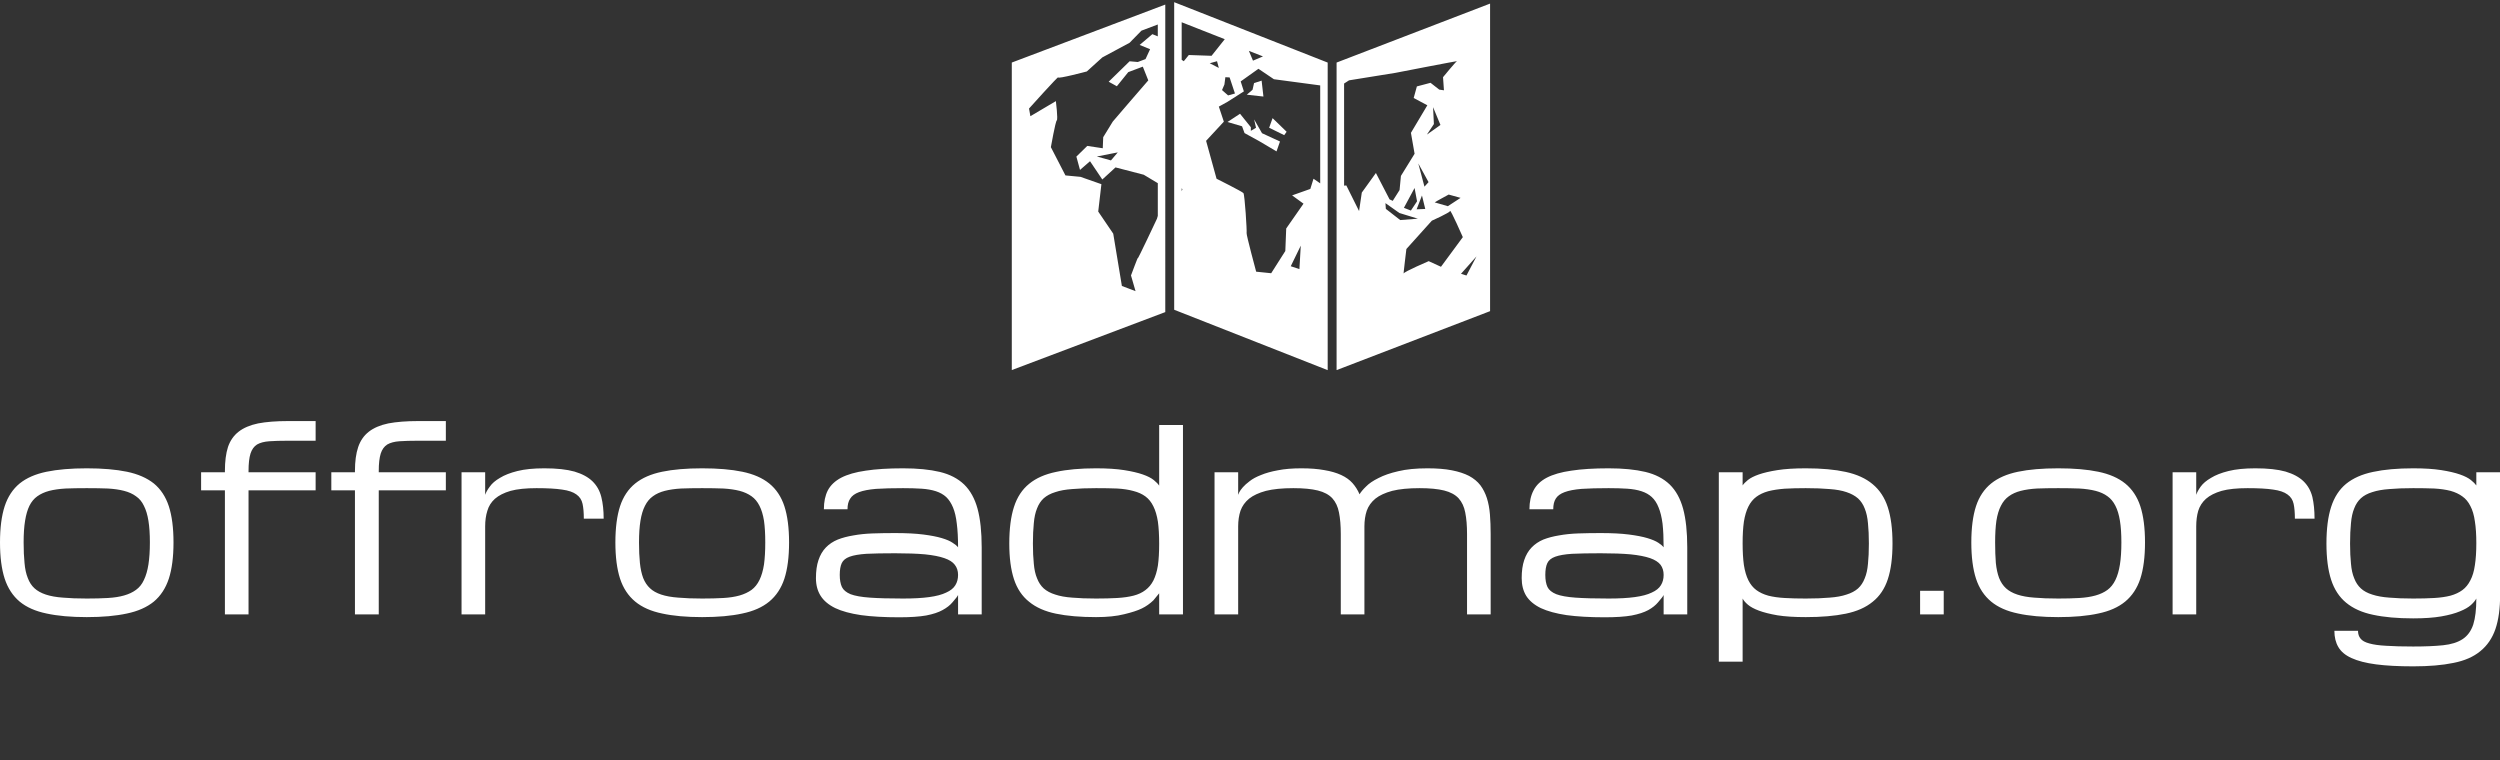 <svg data-v-423bf9ae="" xmlns="http://www.w3.org/2000/svg" viewBox="0 0 611.559 186" class="iconAboveSlogan"><rect x="0" y="0" width="611.559" height="186" fill="#333333" stroke="none"/><!----><!----><!----><g data-v-423bf9ae="" id="5f38e8a8-28db-4af5-ad22-2e35be87f5a1" fill="white" transform="matrix(4.412,0,0,4.412,-2.912,78.868)"><path d="M0.66 12.20L0.66 12.20L0.66 12.20Q0.66 10.99 0.92 10.19L0.92 10.19L0.92 10.19Q1.18 9.40 1.75 8.93L1.75 8.93L1.75 8.93Q2.32 8.47 3.24 8.28L3.24 8.28L3.24 8.28Q4.16 8.09 5.47 8.09L5.47 8.09L5.47 8.09Q6.78 8.09 7.70 8.28L7.70 8.28L7.70 8.28Q8.61 8.47 9.19 8.93L9.19 8.93L9.19 8.93Q9.76 9.40 10.02 10.19L10.02 10.19L10.02 10.19Q10.28 10.99 10.28 12.20L10.28 12.20L10.28 12.20Q10.28 13.41 10.02 14.21L10.02 14.21L10.02 14.21Q9.76 15.00 9.19 15.48L9.19 15.48L9.19 15.48Q8.61 15.95 7.70 16.14L7.70 16.14L7.70 16.14Q6.78 16.34 5.47 16.34L5.47 16.34L5.47 16.34Q4.16 16.34 3.24 16.14L3.24 16.14L3.24 16.14Q2.32 15.95 1.75 15.48L1.75 15.48L1.75 15.48Q1.18 15.00 0.92 14.21L0.92 14.21L0.92 14.21Q0.66 13.41 0.66 12.20ZM1.97 12.20L1.97 12.20L1.97 12.20Q1.97 12.85 2.02 13.34L2.02 13.34L2.02 13.34Q2.06 13.82 2.20 14.17L2.20 14.17L2.20 14.17Q2.33 14.52 2.57 14.74L2.57 14.74L2.57 14.74Q2.81 14.96 3.20 15.09L3.20 15.09L3.20 15.09Q3.59 15.22 4.15 15.26L4.15 15.26L4.15 15.26Q4.70 15.31 5.47 15.31L5.47 15.31L5.47 15.31Q6.13 15.31 6.64 15.28L6.64 15.28L6.64 15.28Q7.16 15.25 7.54 15.14L7.54 15.14L7.54 15.14Q7.93 15.03 8.20 14.83L8.20 14.83L8.20 14.83Q8.48 14.63 8.64 14.28L8.64 14.28L8.64 14.28Q8.81 13.93 8.89 13.42L8.89 13.42L8.89 13.42Q8.97 12.91 8.97 12.20L8.97 12.20L8.97 12.20Q8.97 11.49 8.89 11.00L8.89 11.00L8.89 11.00Q8.81 10.50 8.64 10.17L8.64 10.17L8.64 10.17Q8.48 9.83 8.20 9.64L8.20 9.64L8.20 9.64Q7.93 9.44 7.54 9.34L7.54 9.34L7.54 9.34Q7.16 9.24 6.64 9.21L6.64 9.21L6.64 9.21Q6.13 9.19 5.47 9.19L5.47 9.19L5.47 9.19Q4.81 9.19 4.30 9.21L4.30 9.21L4.30 9.21Q3.78 9.24 3.39 9.34L3.39 9.34L3.39 9.34Q3.01 9.44 2.73 9.64L2.73 9.64L2.73 9.64Q2.46 9.83 2.29 10.17L2.29 10.17L2.29 10.17Q2.13 10.50 2.05 11.00L2.05 11.00L2.05 11.00Q1.97 11.49 1.97 12.20ZM18.16 9.31L14.44 9.31L14.44 16.19L13.13 16.19L13.13 9.31L11.81 9.31L11.81 8.31L13.13 8.31L13.13 8.24L13.13 8.24Q13.13 7.44 13.30 6.91L13.30 6.91L13.30 6.91Q13.48 6.38 13.89 6.06L13.89 6.06L13.89 6.06Q14.30 5.74 14.97 5.60L14.97 5.60L14.97 5.60Q15.65 5.47 16.63 5.47L16.63 5.47L18.16 5.47L18.16 6.56L16.63 6.56L16.63 6.56Q16.00 6.56 15.59 6.59L15.59 6.59L15.59 6.59Q15.17 6.62 14.91 6.77L14.91 6.77L14.91 6.77Q14.66 6.93 14.55 7.27L14.55 7.27L14.55 7.27Q14.44 7.62 14.44 8.24L14.44 8.24L14.44 8.31L18.16 8.31L18.16 9.31ZM25.38 9.31L21.66 9.31L21.66 16.19L20.34 16.19L20.34 9.31L19.03 9.31L19.03 8.31L20.34 8.31L20.34 8.24L20.34 8.24Q20.34 7.44 20.52 6.91L20.52 6.91L20.52 6.91Q20.70 6.38 21.11 6.06L21.11 6.06L21.11 6.06Q21.52 5.74 22.19 5.60L22.19 5.60L22.19 5.60Q22.87 5.47 23.85 5.47L23.85 5.47L25.38 5.47L25.38 6.56L23.84 6.56L23.84 6.56Q23.22 6.56 22.80 6.59L22.80 6.59L22.80 6.59Q22.39 6.62 22.13 6.77L22.13 6.77L22.13 6.77Q21.88 6.93 21.77 7.27L21.77 7.27L21.77 7.27Q21.66 7.62 21.66 8.24L21.66 8.24L21.66 8.31L25.38 8.31L25.38 9.31ZM34.13 10.88L33.03 10.88L33.03 10.88Q33.03 10.38 32.96 10.06L32.96 10.06L32.96 10.06Q32.89 9.73 32.62 9.54L32.62 9.54L32.62 9.54Q32.35 9.34 31.83 9.27L31.83 9.27L31.83 9.27Q31.31 9.19 30.41 9.19L30.41 9.19L30.41 9.19Q29.52 9.19 28.97 9.34L28.97 9.34L28.97 9.34Q28.42 9.50 28.10 9.78L28.10 9.78L28.10 9.78Q27.79 10.06 27.68 10.45L27.68 10.45L27.68 10.45Q27.56 10.83 27.56 11.31L27.56 11.31L27.56 16.19L26.25 16.19L26.25 8.31L27.56 8.31L27.56 9.56L27.56 9.56Q27.63 9.35 27.82 9.10L27.82 9.10L27.82 9.10Q28 8.84 28.38 8.62L28.38 8.62L28.38 8.62Q28.75 8.39 29.35 8.24L29.35 8.24L29.35 8.24Q29.95 8.09 30.84 8.09L30.84 8.09L30.84 8.09Q31.87 8.09 32.51 8.27L32.51 8.27L32.51 8.27Q33.15 8.46 33.51 8.81L33.51 8.81L33.51 8.81Q33.87 9.16 34.00 9.68L34.00 9.68L34.00 9.68Q34.13 10.20 34.13 10.88L34.13 10.88ZM34.78 12.20L34.78 12.20L34.78 12.20Q34.78 10.99 35.04 10.19L35.04 10.19L35.04 10.19Q35.30 9.40 35.88 8.93L35.88 8.93L35.88 8.93Q36.45 8.47 37.37 8.28L37.37 8.28L37.37 8.28Q38.28 8.09 39.59 8.09L39.59 8.09L39.59 8.09Q40.91 8.09 41.82 8.28L41.82 8.28L41.82 8.28Q42.74 8.47 43.31 8.93L43.31 8.93L43.31 8.93Q43.89 9.40 44.15 10.19L44.15 10.19L44.15 10.19Q44.41 10.99 44.41 12.20L44.41 12.20L44.41 12.20Q44.41 13.41 44.15 14.21L44.15 14.21L44.15 14.21Q43.89 15.00 43.31 15.48L43.31 15.48L43.31 15.48Q42.74 15.95 41.82 16.14L41.82 16.14L41.82 16.14Q40.91 16.34 39.59 16.34L39.59 16.34L39.59 16.34Q38.28 16.34 37.37 16.14L37.37 16.14L37.37 16.14Q36.45 15.95 35.88 15.48L35.88 15.48L35.88 15.48Q35.30 15.00 35.04 14.21L35.04 14.21L35.04 14.21Q34.78 13.41 34.78 12.20ZM36.09 12.20L36.09 12.20L36.09 12.20Q36.09 12.85 36.14 13.34L36.14 13.34L36.14 13.34Q36.19 13.82 36.32 14.17L36.32 14.17L36.32 14.17Q36.46 14.52 36.70 14.74L36.70 14.74L36.70 14.74Q36.93 14.96 37.32 15.09L37.32 15.09L37.32 15.09Q37.71 15.22 38.27 15.26L38.27 15.26L38.27 15.26Q38.83 15.31 39.59 15.31L39.59 15.31L39.59 15.31Q40.25 15.31 40.77 15.28L40.77 15.28L40.77 15.28Q41.28 15.25 41.67 15.14L41.67 15.14L41.67 15.14Q42.05 15.03 42.33 14.83L42.33 14.83L42.33 14.83Q42.60 14.63 42.77 14.28L42.77 14.28L42.77 14.28Q42.94 13.93 43.02 13.42L43.02 13.42L43.02 13.42Q43.09 12.91 43.09 12.20L43.09 12.20L43.09 12.20Q43.09 11.49 43.02 11.00L43.02 11.00L43.02 11.00Q42.94 10.50 42.77 10.17L42.77 10.17L42.77 10.17Q42.60 9.83 42.33 9.64L42.33 9.64L42.33 9.64Q42.05 9.44 41.67 9.34L41.67 9.34L41.67 9.34Q41.28 9.24 40.77 9.21L40.77 9.21L40.77 9.21Q40.25 9.19 39.59 9.19L39.59 9.19L39.59 9.19Q38.94 9.19 38.42 9.21L38.42 9.21L38.42 9.21Q37.91 9.24 37.52 9.34L37.52 9.34L37.52 9.34Q37.13 9.44 36.86 9.64L36.86 9.64L36.86 9.64Q36.59 9.83 36.42 10.17L36.42 10.17L36.42 10.17Q36.25 10.50 36.17 11.00L36.17 11.00L36.17 11.00Q36.09 11.49 36.09 12.20ZM53.78 16.19L53.78 15.11L53.78 15.11Q53.76 15.19 53.47 15.52L53.47 15.52L53.47 15.52Q53.27 15.76 52.92 15.95L52.92 15.95L52.92 15.95Q52.58 16.14 52.01 16.25L52.01 16.25L52.01 16.25Q51.44 16.35 50.51 16.35L50.51 16.35L50.51 16.35Q49.27 16.35 48.40 16.23L48.40 16.23L48.40 16.23Q47.52 16.10 46.97 15.84L46.97 15.84L46.97 15.84Q46.42 15.57 46.16 15.16L46.16 15.16L46.16 15.16Q45.90 14.75 45.90 14.18L45.90 14.18L45.90 14.18Q45.90 13.59 46.04 13.18L46.04 13.18L46.04 13.18Q46.18 12.76 46.45 12.48L46.45 12.48L46.45 12.48Q46.72 12.20 47.11 12.04L47.11 12.04L47.11 12.04Q47.49 11.89 47.98 11.81L47.98 11.81L47.98 11.81Q48.47 11.72 49.05 11.70L49.05 11.70L49.05 11.70Q49.63 11.68 50.29 11.68L50.29 11.68L50.29 11.68Q51.22 11.68 51.85 11.76L51.85 11.76L51.85 11.76Q52.48 11.84 52.88 11.96L52.88 11.96L52.88 11.96Q53.28 12.08 53.48 12.22L53.48 12.22L53.48 12.22Q53.69 12.35 53.78 12.47L53.78 12.47L53.78 12.47Q53.78 11.70 53.71 11.16L53.71 11.16L53.71 11.16Q53.65 10.62 53.50 10.26L53.50 10.26L53.50 10.26Q53.35 9.90 53.12 9.68L53.12 9.68L53.12 9.68Q52.89 9.47 52.55 9.36L52.55 9.36L52.55 9.36Q52.21 9.25 51.76 9.22L51.76 9.22L51.76 9.22Q51.31 9.19 50.73 9.19L50.73 9.19L50.73 9.19Q49.83 9.19 49.23 9.23L49.23 9.23L49.23 9.23Q48.64 9.28 48.29 9.41L48.29 9.41L48.29 9.41Q47.94 9.54 47.80 9.77L47.80 9.77L47.80 9.77Q47.65 9.99 47.65 10.36L47.65 10.36L46.34 10.36L46.34 10.36Q46.34 9.74 46.56 9.31L46.56 9.31L46.56 9.31Q46.79 8.88 47.30 8.61L47.30 8.61L47.30 8.61Q47.82 8.34 48.66 8.22L48.66 8.22L48.66 8.22Q49.50 8.09 50.73 8.09L50.73 8.09L50.73 8.09Q51.93 8.09 52.77 8.29L52.77 8.29L52.77 8.29Q53.60 8.49 54.12 8.99L54.12 8.99L54.12 8.99Q54.63 9.49 54.86 10.33L54.86 10.33L54.86 10.33Q55.09 11.18 55.09 12.47L55.09 12.47L55.09 16.19L53.78 16.19ZM50.73 15.31L50.73 15.31L50.73 15.31Q51.60 15.31 52.18 15.23L52.18 15.23L52.18 15.23Q52.77 15.15 53.12 14.98L53.12 14.98L53.12 14.98Q53.48 14.82 53.63 14.57L53.63 14.57L53.63 14.57Q53.78 14.33 53.78 14L53.78 14L53.78 14Q53.78 13.67 53.60 13.44L53.60 13.44L53.60 13.44Q53.43 13.21 53.02 13.07L53.02 13.07L53.02 13.07Q52.62 12.93 51.95 12.86L51.95 12.86L51.95 12.86Q51.28 12.80 50.29 12.80L50.29 12.80L50.29 12.80Q49.31 12.80 48.70 12.83L48.70 12.83L48.70 12.83Q48.10 12.87 47.77 12.99L47.77 12.99L47.77 12.99Q47.44 13.11 47.33 13.35L47.33 13.35L47.33 13.35Q47.22 13.59 47.22 14L47.22 14L47.22 14Q47.22 14.41 47.34 14.67L47.34 14.67L47.34 14.67Q47.46 14.92 47.82 15.07L47.82 15.07L47.82 15.07Q48.19 15.21 48.89 15.26L48.89 15.26L48.89 15.26Q49.58 15.31 50.73 15.31ZM61.43 16.34L61.43 16.34L61.43 16.34Q60.12 16.34 59.21 16.15L59.21 16.15L59.21 16.15Q58.29 15.96 57.72 15.49L57.72 15.49L57.72 15.49Q57.14 15.03 56.88 14.24L56.88 14.24L56.88 14.24Q56.62 13.45 56.62 12.26L56.62 12.26L56.62 12.26Q56.62 11.03 56.88 10.23L56.88 10.23L56.88 10.23Q57.14 9.42 57.72 8.95L57.72 8.95L57.72 8.95Q58.29 8.48 59.21 8.29L59.21 8.29L59.21 8.29Q60.12 8.09 61.43 8.09L61.43 8.09L61.43 8.09Q62.36 8.09 62.99 8.19L62.99 8.19L62.99 8.19Q63.62 8.29 64.02 8.43L64.02 8.43L64.02 8.43Q64.42 8.57 64.63 8.74L64.63 8.74L64.63 8.74Q64.84 8.91 64.93 9.05L64.93 9.05L64.93 5.69L66.25 5.69L66.25 16.19L64.93 16.19L64.93 15.02L64.93 15.02Q64.93 15.02 64.61 15.41L64.61 15.41L64.61 15.41Q64.32 15.69 63.97 15.86L63.97 15.86L63.97 15.86Q63.62 16.03 62.99 16.18L62.99 16.18L62.99 16.18Q62.36 16.34 61.43 16.34ZM61.43 15.31L61.43 15.31L61.43 15.31Q62.09 15.31 62.60 15.28L62.60 15.28L62.60 15.28Q63.12 15.25 63.51 15.15L63.51 15.15L63.51 15.15Q63.90 15.05 64.17 14.84L64.17 14.84L64.17 14.84Q64.44 14.64 64.61 14.31L64.61 14.31L64.61 14.31Q64.78 13.97 64.86 13.48L64.86 13.48L64.86 13.48Q64.93 12.98 64.93 12.28L64.93 12.28L64.93 12.28Q64.93 11.56 64.86 11.05L64.86 11.05L64.86 11.05Q64.78 10.54 64.61 10.20L64.61 10.20L64.61 10.20Q64.44 9.85 64.17 9.65L64.17 9.65L64.17 9.65Q63.90 9.45 63.51 9.35L63.51 9.35L63.51 9.35Q63.12 9.24 62.60 9.21L62.60 9.21L62.60 9.21Q62.09 9.19 61.43 9.19L61.43 9.19L61.43 9.19Q60.67 9.19 60.11 9.24L60.11 9.24L60.11 9.24Q59.55 9.28 59.17 9.41L59.17 9.41L59.17 9.41Q58.78 9.53 58.53 9.75L58.53 9.75L58.53 9.75Q58.29 9.97 58.16 10.31L58.16 10.31L58.16 10.31Q58.02 10.65 57.98 11.13L57.98 11.13L57.98 11.13Q57.93 11.61 57.93 12.26L57.93 12.26L57.93 12.26Q57.93 12.91 57.98 13.38L57.98 13.38L57.98 13.38Q58.02 13.86 58.16 14.19L58.16 14.19L58.16 14.19Q58.29 14.53 58.53 14.75L58.53 14.75L58.53 14.75Q58.78 14.97 59.17 15.09L59.17 15.09L59.17 15.09Q59.55 15.22 60.11 15.26L60.11 15.26L60.11 15.26Q60.67 15.31 61.43 15.31ZM76.31 11.31L76.31 16.19L75.00 16.19L75.00 11.74L75.00 11.74Q75.00 11.03 74.90 10.54L74.90 10.54L74.90 10.54Q74.81 10.06 74.53 9.75L74.53 9.75L74.53 9.75Q74.25 9.45 73.73 9.32L73.73 9.32L73.73 9.32Q73.21 9.19 72.37 9.19L72.37 9.19L72.37 9.19Q71.45 9.19 70.85 9.34L70.85 9.34L70.85 9.34Q70.26 9.50 69.92 9.77L69.92 9.77L69.92 9.77Q69.58 10.05 69.44 10.44L69.44 10.44L69.44 10.44Q69.31 10.83 69.31 11.31L69.31 11.31L69.31 16.19L68.00 16.19L68.00 8.31L69.31 8.31L69.31 9.56L69.31 9.56Q69.32 9.54 69.37 9.42L69.37 9.42L69.37 9.42Q69.43 9.30 69.57 9.14L69.57 9.14L69.57 9.14Q69.71 8.98 69.95 8.80L69.95 8.80L69.95 8.80Q70.19 8.61 70.58 8.46L70.58 8.46L70.58 8.46Q70.96 8.30 71.51 8.20L71.51 8.20L71.51 8.20Q72.06 8.09 72.81 8.09L72.81 8.09L72.81 8.09Q73.55 8.09 74.09 8.19L74.09 8.19L74.09 8.19Q74.63 8.28 75.02 8.46L75.02 8.46L75.02 8.46Q75.41 8.64 75.65 8.91L75.65 8.91L75.65 8.91Q75.89 9.18 76.04 9.53L76.04 9.53L76.04 9.53Q76.15 9.34 76.40 9.10L76.40 9.10L76.40 9.10Q76.64 8.85 77.09 8.63L77.09 8.63L77.09 8.63Q77.53 8.40 78.19 8.25L78.19 8.25L78.19 8.25Q78.85 8.09 79.81 8.09L79.81 8.09L79.81 8.09Q80.60 8.09 81.16 8.20L81.16 8.20L81.16 8.20Q81.72 8.31 82.11 8.51L82.11 8.51L82.11 8.51Q82.50 8.72 82.74 9.03L82.74 9.03L82.74 9.03Q82.97 9.34 83.10 9.74L83.10 9.74L83.10 9.74Q83.23 10.15 83.27 10.65L83.27 10.65L83.27 10.65Q83.31 11.16 83.31 11.74L83.31 11.74L83.31 16.19L82.00 16.19L82.00 11.74L82.00 11.74Q82.00 11.03 81.90 10.54L81.90 10.54L81.90 10.54Q81.81 10.06 81.53 9.75L81.53 9.75L81.53 9.75Q81.25 9.45 80.73 9.32L80.73 9.32L80.73 9.32Q80.21 9.19 79.37 9.19L79.37 9.19L79.37 9.19Q78.45 9.19 77.85 9.34L77.85 9.34L77.85 9.34Q77.26 9.50 76.92 9.77L76.92 9.77L76.92 9.77Q76.58 10.05 76.44 10.44L76.44 10.44L76.44 10.44Q76.31 10.83 76.31 11.31L76.31 11.31ZM92.90 16.19L92.90 15.11L92.90 15.11Q92.88 15.19 92.59 15.52L92.59 15.52L92.59 15.52Q92.39 15.76 92.05 15.95L92.05 15.95L92.05 15.95Q91.70 16.14 91.13 16.25L91.13 16.25L91.13 16.25Q90.56 16.35 89.63 16.35L89.63 16.35L89.63 16.35Q88.40 16.35 87.52 16.23L87.52 16.23L87.52 16.23Q86.65 16.10 86.09 15.84L86.09 15.84L86.09 15.84Q85.54 15.57 85.28 15.16L85.28 15.16L85.28 15.16Q85.03 14.75 85.03 14.18L85.03 14.18L85.03 14.18Q85.03 13.59 85.17 13.18L85.17 13.18L85.17 13.18Q85.31 12.76 85.58 12.48L85.58 12.48L85.58 12.48Q85.85 12.20 86.23 12.04L86.23 12.04L86.23 12.04Q86.61 11.89 87.10 11.81L87.10 11.81L87.10 11.81Q87.59 11.72 88.17 11.70L88.17 11.70L88.17 11.70Q88.75 11.68 89.41 11.68L89.41 11.68L89.41 11.68Q90.34 11.68 90.97 11.76L90.97 11.76L90.97 11.76Q91.60 11.84 92.00 11.96L92.00 11.96L92.00 11.96Q92.40 12.08 92.61 12.22L92.61 12.22L92.61 12.22Q92.81 12.35 92.90 12.47L92.90 12.47L92.90 12.47Q92.90 11.70 92.84 11.16L92.84 11.16L92.84 11.16Q92.77 10.62 92.62 10.26L92.62 10.26L92.62 10.26Q92.48 9.90 92.24 9.68L92.24 9.68L92.24 9.68Q92.01 9.47 91.67 9.36L91.67 9.36L91.67 9.36Q91.33 9.25 90.88 9.22L90.88 9.22L90.88 9.22Q90.43 9.19 89.85 9.19L89.85 9.19L89.85 9.19Q88.95 9.19 88.35 9.23L88.35 9.23L88.35 9.23Q87.76 9.28 87.41 9.41L87.41 9.41L87.41 9.41Q87.06 9.54 86.92 9.77L86.92 9.77L86.92 9.77Q86.78 9.99 86.78 10.36L86.78 10.36L85.46 10.36L85.46 10.36Q85.46 9.74 85.69 9.31L85.69 9.31L85.69 9.31Q85.91 8.88 86.42 8.61L86.42 8.61L86.42 8.61Q86.94 8.34 87.78 8.22L87.78 8.22L87.78 8.22Q88.62 8.09 89.85 8.09L89.85 8.09L89.85 8.09Q91.05 8.09 91.89 8.29L91.89 8.29L91.89 8.29Q92.72 8.49 93.24 8.99L93.24 8.99L93.24 8.99Q93.75 9.49 93.98 10.33L93.98 10.33L93.98 10.33Q94.21 11.18 94.21 12.47L94.21 12.47L94.21 16.19L92.90 16.19ZM89.85 15.31L89.85 15.31L89.85 15.31Q90.72 15.31 91.30 15.23L91.30 15.23L91.30 15.23Q91.89 15.15 92.24 14.98L92.24 14.98L92.24 14.98Q92.60 14.82 92.75 14.57L92.75 14.57L92.75 14.57Q92.90 14.33 92.90 14L92.90 14L92.90 14Q92.90 13.67 92.73 13.44L92.73 13.44L92.73 13.44Q92.55 13.21 92.15 13.07L92.15 13.07L92.15 13.07Q91.74 12.93 91.07 12.86L91.07 12.86L91.07 12.86Q90.40 12.80 89.41 12.80L89.41 12.80L89.41 12.80Q88.43 12.80 87.82 12.83L87.82 12.83L87.82 12.83Q87.22 12.87 86.89 12.99L86.89 12.99L86.89 12.99Q86.56 13.11 86.45 13.35L86.45 13.35L86.45 13.35Q86.34 13.59 86.34 14L86.34 14L86.34 14Q86.34 14.41 86.46 14.67L86.46 14.67L86.46 14.67Q86.58 14.92 86.95 15.07L86.95 15.07L86.95 15.07Q87.32 15.21 88.01 15.26L88.01 15.26L88.01 15.26Q88.70 15.31 89.85 15.31ZM100.78 8.09L100.78 8.09L100.78 8.09Q102.09 8.09 103.00 8.29L103.00 8.29L103.00 8.29Q103.92 8.49 104.49 8.97L104.49 8.97L104.49 8.97Q105.07 9.45 105.33 10.25L105.33 10.25L105.33 10.25Q105.59 11.05 105.59 12.26L105.59 12.26L105.59 12.26Q105.59 13.45 105.33 14.24L105.33 14.24L105.33 14.24Q105.07 15.03 104.49 15.49L104.49 15.49L104.49 15.49Q103.92 15.96 103.00 16.15L103.00 16.15L103.00 16.15Q102.09 16.34 100.78 16.34L100.78 16.34L100.78 16.34Q99.84 16.34 99.21 16.24L99.21 16.24L99.21 16.24Q98.58 16.13 98.18 15.98L98.18 15.98L98.18 15.98Q97.78 15.83 97.57 15.65L97.57 15.65L97.57 15.65Q97.36 15.47 97.28 15.31L97.28 15.31L97.28 18.81L95.96 18.81L95.96 8.31L97.28 8.31L97.28 9.04L97.28 9.04Q97.36 8.91 97.57 8.74L97.57 8.74L97.57 8.74Q97.78 8.57 98.18 8.43L98.18 8.43L98.18 8.43Q98.58 8.29 99.21 8.19L99.21 8.19L99.21 8.19Q99.84 8.09 100.78 8.09ZM100.78 9.19L100.78 9.19L100.78 9.19Q100.12 9.19 99.61 9.22L99.61 9.22L99.61 9.22Q99.09 9.26 98.70 9.36L98.70 9.36L98.70 9.36Q98.31 9.47 98.04 9.67L98.04 9.67L98.04 9.67Q97.77 9.87 97.60 10.21L97.60 10.21L97.60 10.21Q97.43 10.55 97.35 11.05L97.35 11.05L97.35 11.05Q97.28 11.55 97.28 12.24L97.28 12.24L97.28 12.24Q97.28 12.95 97.35 13.45L97.35 13.45L97.35 13.45Q97.43 13.96 97.60 14.30L97.60 14.30L97.60 14.30Q97.77 14.64 98.04 14.84L98.04 14.84L98.04 14.84Q98.31 15.04 98.70 15.15L98.70 15.15L98.70 15.15Q99.09 15.25 99.61 15.28L99.61 15.28L99.61 15.28Q100.12 15.31 100.78 15.31L100.78 15.31L100.78 15.31Q101.54 15.31 102.10 15.26L102.10 15.26L102.10 15.26Q102.66 15.22 103.04 15.09L103.04 15.09L103.04 15.09Q103.43 14.97 103.68 14.75L103.68 14.75L103.68 14.75Q103.92 14.53 104.05 14.19L104.05 14.19L104.05 14.19Q104.19 13.86 104.23 13.38L104.23 13.38L104.23 13.38Q104.28 12.91 104.28 12.26L104.28 12.26L104.28 12.26Q104.28 11.62 104.23 11.14L104.23 11.14L104.23 11.14Q104.19 10.66 104.05 10.32L104.05 10.32L104.05 10.32Q103.92 9.98 103.68 9.76L103.68 9.76L103.68 9.76Q103.43 9.54 103.04 9.41L103.04 9.41L103.04 9.41Q102.66 9.28 102.10 9.24L102.10 9.24L102.10 9.24Q101.54 9.19 100.78 9.19ZM108.43 14.88L108.43 16.19L107.12 16.19L107.12 14.88L108.43 14.88ZM109.96 12.20L109.96 12.20L109.96 12.20Q109.96 10.99 110.22 10.19L110.22 10.19L110.22 10.19Q110.48 9.40 111.06 8.93L111.06 8.93L111.06 8.93Q111.63 8.47 112.55 8.28L112.55 8.28L112.55 8.28Q113.46 8.09 114.78 8.09L114.78 8.09L114.78 8.09Q116.09 8.09 117.00 8.28L117.00 8.28L117.00 8.28Q117.92 8.47 118.49 8.93L118.49 8.93L118.49 8.93Q119.07 9.40 119.33 10.19L119.33 10.19L119.33 10.19Q119.59 10.99 119.59 12.20L119.59 12.20L119.59 12.20Q119.59 13.41 119.33 14.21L119.33 14.21L119.33 14.21Q119.07 15.00 118.49 15.48L118.49 15.48L118.49 15.48Q117.92 15.95 117.00 16.14L117.00 16.14L117.00 16.14Q116.09 16.34 114.78 16.34L114.78 16.34L114.78 16.34Q113.46 16.34 112.55 16.14L112.55 16.14L112.55 16.14Q111.63 15.95 111.06 15.48L111.06 15.48L111.06 15.48Q110.48 15.00 110.22 14.21L110.22 14.21L110.22 14.21Q109.96 13.41 109.96 12.20ZM111.28 12.20L111.28 12.20L111.28 12.20Q111.28 12.85 111.32 13.34L111.32 13.34L111.32 13.34Q111.37 13.82 111.50 14.17L111.50 14.17L111.50 14.17Q111.64 14.52 111.88 14.74L111.88 14.74L111.88 14.74Q112.12 14.96 112.51 15.09L112.51 15.09L112.51 15.09Q112.90 15.22 113.45 15.26L113.45 15.26L113.45 15.26Q114.01 15.31 114.78 15.31L114.78 15.31L114.78 15.31Q115.43 15.31 115.95 15.28L115.95 15.28L115.95 15.28Q116.46 15.25 116.85 15.14L116.85 15.14L116.85 15.14Q117.24 15.03 117.51 14.83L117.51 14.83L117.51 14.83Q117.78 14.63 117.95 14.28L117.95 14.28L117.95 14.28Q118.12 13.93 118.20 13.42L118.20 13.42L118.20 13.42Q118.28 12.91 118.28 12.20L118.28 12.20L118.28 12.20Q118.28 11.49 118.20 11.00L118.20 11.00L118.20 11.00Q118.12 10.50 117.95 10.17L117.95 10.17L117.95 10.17Q117.78 9.83 117.51 9.64L117.51 9.64L117.51 9.64Q117.24 9.44 116.85 9.34L116.85 9.34L116.85 9.34Q116.46 9.24 115.95 9.21L115.95 9.21L115.95 9.21Q115.43 9.19 114.78 9.19L114.78 9.19L114.78 9.19Q114.12 9.19 113.60 9.21L113.60 9.21L113.60 9.21Q113.09 9.24 112.70 9.34L112.70 9.34L112.70 9.34Q112.31 9.44 112.04 9.64L112.04 9.64L112.04 9.64Q111.77 9.83 111.60 10.17L111.60 10.17L111.60 10.17Q111.43 10.50 111.35 11.00L111.35 11.00L111.35 11.00Q111.28 11.49 111.28 12.20ZM128.99 10.88L127.90 10.88L127.90 10.88Q127.90 10.38 127.83 10.06L127.83 10.06L127.83 10.06Q127.76 9.73 127.49 9.54L127.49 9.54L127.49 9.54Q127.22 9.34 126.70 9.27L126.70 9.27L126.70 9.27Q126.18 9.19 125.28 9.19L125.28 9.19L125.28 9.19Q124.39 9.19 123.84 9.34L123.84 9.34L123.84 9.34Q123.29 9.50 122.97 9.78L122.97 9.78L122.97 9.78Q122.66 10.06 122.54 10.45L122.54 10.45L122.54 10.45Q122.43 10.83 122.43 11.31L122.43 11.31L122.43 16.19L121.12 16.19L121.12 8.31L122.43 8.31L122.43 9.56L122.43 9.56Q122.50 9.35 122.68 9.10L122.68 9.10L122.68 9.10Q122.87 8.84 123.25 8.62L123.25 8.62L123.25 8.62Q123.62 8.39 124.22 8.24L124.22 8.24L124.22 8.24Q124.82 8.09 125.71 8.09L125.71 8.09L125.71 8.09Q126.74 8.09 127.38 8.27L127.38 8.27L127.38 8.27Q128.02 8.46 128.38 8.81L128.38 8.81L128.38 8.81Q128.74 9.16 128.87 9.68L128.87 9.68L128.87 9.68Q128.99 10.20 128.99 10.88L128.99 10.88ZM134.46 9.19L134.46 9.19L134.46 9.19Q133.70 9.19 133.14 9.24L133.14 9.24L133.14 9.24Q132.58 9.28 132.19 9.41L132.19 9.41L132.19 9.41Q131.80 9.53 131.56 9.75L131.56 9.75L131.56 9.75Q131.32 9.97 131.19 10.31L131.19 10.31L131.19 10.31Q131.05 10.65 131.01 11.13L131.01 11.13L131.01 11.13Q130.96 11.61 130.96 12.26L130.96 12.26L130.96 12.26Q130.96 12.91 131.01 13.38L131.01 13.38L131.01 13.38Q131.05 13.86 131.19 14.19L131.19 14.19L131.19 14.19Q131.32 14.53 131.56 14.75L131.56 14.75L131.56 14.75Q131.80 14.97 132.19 15.09L132.19 15.09L132.19 15.09Q132.58 15.22 133.14 15.26L133.14 15.26L133.14 15.26Q133.70 15.31 134.46 15.31L134.46 15.31L134.46 15.31Q135.12 15.31 135.63 15.28L135.63 15.28L135.63 15.28Q136.14 15.25 136.53 15.15L136.53 15.15L136.53 15.15Q136.92 15.04 137.19 14.84L137.19 14.84L137.19 14.84Q137.46 14.64 137.63 14.30L137.63 14.30L137.63 14.30Q137.81 13.96 137.88 13.46L137.88 13.46L137.88 13.46Q137.96 12.95 137.96 12.24L137.96 12.24L137.96 12.24Q137.96 11.53 137.88 11.03L137.88 11.03L137.88 11.03Q137.81 10.52 137.63 10.18L137.63 10.18L137.63 10.18Q137.46 9.84 137.19 9.65L137.19 9.65L137.19 9.65Q136.92 9.45 136.53 9.34L136.53 9.34L136.53 9.34Q136.14 9.24 135.63 9.21L135.63 9.21L135.63 9.21Q135.12 9.19 134.46 9.19ZM139.28 8.31L139.28 15.09L139.28 15.09Q139.28 16.24 139.02 17.00L139.02 17.00L139.02 17.00Q138.76 17.76 138.18 18.23L138.18 18.23L138.18 18.23Q137.61 18.70 136.69 18.88L136.69 18.88L136.69 18.88Q135.78 19.07 134.46 19.07L134.46 19.07L134.46 19.07Q133.23 19.07 132.40 18.96L132.40 18.96L132.40 18.96Q131.56 18.85 131.04 18.61L131.04 18.61L131.04 18.61Q130.53 18.38 130.31 18.00L130.31 18.00L130.31 18.00Q130.09 17.63 130.09 17.10L130.09 17.10L131.40 17.10L131.40 17.10Q131.40 17.36 131.54 17.53L131.54 17.53L131.54 17.53Q131.68 17.71 132.03 17.80L132.03 17.80L132.03 17.80Q132.38 17.90 132.97 17.93L132.97 17.93L132.97 17.93Q133.56 17.97 134.46 17.97L134.46 17.97L134.46 17.97Q135.45 17.97 136.12 17.90L136.12 17.90L136.12 17.90Q136.79 17.83 137.20 17.56L137.20 17.56L137.20 17.56Q137.61 17.29 137.79 16.75L137.79 16.75L137.79 16.75Q137.96 16.21 137.96 15.31L137.96 15.31L137.96 15.31Q137.87 15.48 137.66 15.67L137.66 15.67L137.66 15.67Q137.45 15.86 137.05 16.02L137.05 16.02L137.05 16.02Q136.65 16.19 136.02 16.30L136.02 16.30L136.02 16.30Q135.39 16.41 134.46 16.41L134.46 16.41L134.46 16.41Q133.15 16.41 132.23 16.21L132.23 16.21L132.23 16.21Q131.32 16.02 130.74 15.54L130.74 15.54L130.74 15.54Q130.17 15.07 129.91 14.27L129.91 14.27L129.91 14.27Q129.65 13.47 129.65 12.26L129.65 12.26L129.65 12.26Q129.65 11.03 129.91 10.23L129.91 10.23L129.91 10.23Q130.17 9.42 130.74 8.95L130.74 8.95L130.74 8.95Q131.32 8.48 132.23 8.29L132.23 8.29L132.23 8.29Q133.15 8.09 134.46 8.09L134.46 8.09L134.46 8.09Q135.39 8.09 136.02 8.19L136.02 8.19L136.02 8.19Q136.65 8.29 137.05 8.43L137.05 8.43L137.05 8.43Q137.45 8.57 137.66 8.74L137.66 8.74L137.66 8.74Q137.87 8.91 137.96 9.04L137.96 9.04L137.96 8.31L139.28 8.31Z"></path></g><!----><g data-v-423bf9ae="" id="8b77753b-4a63-458a-94bc-456579279ea3" transform="matrix(1.17,0,0,1.17,247.508,-12.959)" stroke="none" fill="white"><path d="M52.234 27.935l-1.582.512-.313 1.391-1.203 1.039 3.477.385zM50.67 36.043l.393 1.748-1.081.639v-.758l-2.263-2.812-2.622 1.724 3.046.895.519 1.421 3.149 1.734 3.539 2.096.726-2.066-3.756-1.736zM53.809 37.785l3.148 1.547.504-.709-2.934-2.846z"></path><path d="M33.954 11.534V75.84l32.093 12.627V24.159L33.954 11.534zm1.565 4.193l9.008 3.544-2.76 3.472-4.758-.165-1.048 1.297-.442-.295v-7.853zm17.001 7.145l-2.091.886-.859-2.048 2.95 1.162zm-5.861 7.754l-1.438.4-1.265-1.119.5-1.162.199-1.528.888.047 1.116 3.362zm-3.37-5.347l-1.903-.977 1.524-.426.379 1.403zm15.037 41.462l2.094-4.308-.283 4.902-1.811-.594zM35.676 50.65l-.158.408v-.625l.158.217zm27.406-2.204l-.663 2.13-3.81 1.352 2.382 1.733-3.615 5.184-.188 4.71-2.953 4.649-3.143-.324S49 60.108 49.095 59.802c.095-.303-.382-8.009-.665-8.352-.287-.341-5.618-3.005-5.618-3.005l-2.188-7.926 3.712-4.007-1.047-3.146 1.808-1 3.426-2.182-.666-2.085 3.711-2.642 3.236 2.184 9.678 1.293v20.478l-1.4-.966zM67.908 24.156v64.302L100 76.131V11.827L67.908 24.156zm20.171 9.324l1.544 3.721-2.831 2.016 1.461-2.205-.174-3.532zm1.655 33.374l-2.569-1.177s-5.142 2.201-5.235 2.58c-.096.379.571-5.12.571-5.12l5.327-5.92s3.714-1.654 3.809-2.029c.096-.379 2.666 5.469 2.666 5.469l-4.569 6.197zm7.423-2.166l-2.095 3.992-1.144-.357 3.239-3.635zm-5.985-10.502l-2.75-.795c.26-.203 2.922-1.637 2.922-1.637l2.488.691-2.66 1.741zm-4.037-5.029l-.855.946-1.289-4.851 2.144 3.905zm-1.376 2.79l.688 2.816-1.805.077 1.117-2.893zM83.445 55.1l-1.461-.572 2.23-4.146.518 2.782-1.287 1.936zm1.457 1.698l-3.691.29-3.005-2.341-.085-1.201 2.916 2.065 3.865 1.187zM70.51 27.873l9.708-1.566s13.229-2.575 12.847-2.429c-.248.095-2.903 3.335-2.903 3.335l.192 2.743-.979-.142-1.825-1.424-2.856.755-.666 2.421 2.854 1.525-3.43 5.759.765 4.377-2.858 4.629-.283 2.957-1.428 2.26-.666-.314-2.854-5.512-2.95 4.096-.57 3.864-2.666-5.356-.465.04V28.539l1.033-.666zM0 24.153v64.299l32.091-12.123V12.03L0 24.153zm28.917-2.794l-.954 2.069-1.617.611-1.713-.15-4.377 4.275 1.711.946 2.381-2.95 3.046-1.149 1.142 2.873-3.807 4.398-3.616 4.215-2 3.262-.093 2.313-3.237-.486-2.282 2.23.76 2.789 2.094-1.819 2.569 3.818 2.76-2.525 5.901 1.531 2.942 1.764v6.833l-.182.613s-4.093 8.725-3.998 8.231c.096-.491-1.426 3.616-1.426 3.616l.951 3.285-2.855-1.085-1.808-10.937-3.139-4.621.665-5.724-4.378-1.534-3.141-.297-3.046-5.91s.952-5.374 1.236-5.597c.286-.22-.189-4.029-.189-4.029l-5.331 3.153-.284-1.601s6.185-6.893 6.09-6.515c-.095.378 5.995-1.239 5.995-1.239l3.235-2.931 5.71-3.067 2.474-2.531 3.419-1.29v2.479l-1.134-.457-2.666 2.259 2.192.881zM22.16 42.938l-1.428 1.678-2.953-.822 4.381-.856z"></path></g><!----><g data-v-423bf9ae="" id="c52c7a82-6b36-43ec-a0c6-fa94990c49d4" fill="white" transform="matrix(0.846,0,0,0.846,76.75,200.251)"><path d="M5.25 2.10C2.44 2.10 0.55 4.21 0.55 6.85C0.55 9.48 2.44 11.59 5.25 11.59C8.06 11.59 9.95 9.48 9.95 6.85C9.95 4.21 8.06 2.10 5.25 2.10ZM5.25 10.57C3.00 10.57 1.60 8.93 1.60 6.85C1.60 4.76 3.00 3.12 5.25 3.12C7.50 3.12 8.90 4.76 8.90 6.85C8.90 8.93 7.50 10.57 5.25 10.57ZM21.97 11.59C24.01 11.59 25.35 9.98 25.35 7.98C25.35 5.98 24.01 4.37 21.97 4.37C20.80 4.37 19.98 4.84 19.46 5.60L19.46 4.48L18.41 4.48L18.41 14.25L19.46 14.25L19.46 10.35C19.98 11.10 20.80 11.59 21.97 11.59ZM21.83 5.32C23.38 5.32 24.30 6.54 24.30 7.98C24.30 9.42 23.38 10.64 21.83 10.64C20.27 10.64 19.40 9.42 19.40 7.98C19.40 6.54 20.27 5.32 21.83 5.32ZM36.85 10.64C35.43 10.64 34.52 9.65 34.37 8.40L40.24 8.40L40.24 7.98C40.24 5.98 38.91 4.37 36.76 4.37C34.62 4.37 33.29 5.98 33.29 7.98C33.29 9.98 34.69 11.59 36.83 11.59C38.50 11.59 39.54 10.72 40.03 9.46L38.88 9.46C38.50 10.16 37.83 10.64 36.85 10.64ZM36.76 5.32C38.11 5.32 38.95 6.23 39.14 7.42L34.38 7.42C34.58 6.23 35.42 5.32 36.76 5.32ZM48.52 4.48L48.52 11.48L49.57 11.48L49.57 7.45C49.57 6.19 50.53 5.32 51.69 5.32C52.84 5.32 53.65 6.16 53.65 7.43L53.65 11.48L54.70 11.48L54.70 7.41C54.70 5.42 53.34 4.37 51.90 4.37C50.76 4.37 50.08 4.90 49.57 5.57L49.57 4.48ZM75.24 11.48L75.24 5.40L76.85 5.40L76.85 4.48L75.24 4.48L75.24 1.97L74.19 1.97L74.19 4.48L72.76 4.48L72.76 5.40L74.19 5.40L74.19 11.48ZM87.89 4.37C85.75 4.37 84.42 5.98 84.42 7.98C84.42 9.98 85.75 11.59 87.89 11.59C90.03 11.59 91.36 9.98 91.36 7.98C91.36 5.98 90.03 4.37 87.89 4.37ZM87.89 10.64C86.34 10.64 85.47 9.42 85.47 7.98C85.47 6.54 86.34 5.32 87.89 5.32C89.45 5.32 90.31 6.54 90.31 7.98C90.31 9.42 89.45 10.64 87.89 10.64ZM103.31 11.59C105.35 11.59 106.69 9.98 106.69 7.98C106.69 5.98 105.35 4.37 103.31 4.37C102.14 4.37 101.32 4.84 100.80 5.60L100.80 4.48L99.75 4.48L99.75 14.25L100.80 14.25L100.80 10.35C101.32 11.10 102.14 11.59 103.31 11.59ZM103.17 5.32C104.72 5.32 105.64 6.54 105.64 7.98C105.64 9.42 104.72 10.64 103.17 10.64C101.61 10.64 100.74 9.42 100.74 7.98C100.74 6.54 101.61 5.32 103.17 5.32ZM118.10 4.37C115.96 4.37 114.63 5.98 114.63 7.98C114.63 9.98 115.96 11.59 118.10 11.59C120.25 11.59 121.58 9.98 121.58 7.98C121.58 5.98 120.25 4.37 118.10 4.37ZM118.10 10.64C116.55 10.64 115.68 9.42 115.68 7.98C115.68 6.54 116.55 5.32 118.10 5.32C119.66 5.32 120.53 6.54 120.53 7.98C120.53 9.42 119.66 10.64 118.10 10.64ZM135.42 4.48L135.42 5.60C134.90 4.84 134.08 4.37 132.92 4.37C130.87 4.37 129.53 5.92 129.53 7.92C129.53 9.93 130.87 11.48 132.92 11.48C134.08 11.48 134.90 10.99 135.42 10.23L135.42 11.20C135.42 12.64 134.72 13.41 133.11 13.41C132.05 13.41 131.35 13.01 131.07 12.32L129.91 12.32C130.30 13.54 131.40 14.36 133.17 14.36C135.27 14.36 136.47 13.27 136.47 11.27L136.47 4.48ZM133.06 10.53C131.50 10.53 130.58 9.37 130.58 7.92C130.58 6.48 131.50 5.32 133.06 5.32C134.58 5.32 135.48 6.48 135.48 7.92C135.48 9.37 134.58 10.53 133.06 10.53ZM148.92 4.37C147.18 4.37 146.48 5.73 146.34 6.20L146.34 4.48L145.29 4.48L145.29 11.48L146.34 11.48L146.34 8.40C146.34 6.86 147.29 5.42 148.86 5.42L148.99 5.42L148.99 4.37ZM159.89 4.37C157.85 4.37 156.51 5.98 156.51 7.98C156.51 9.98 157.85 11.59 159.89 11.59C161.06 11.59 161.88 11.12 162.40 10.36L162.40 11.48L163.45 11.48L163.45 4.48L162.40 4.48L162.40 5.61C161.88 4.86 161.06 4.37 159.89 4.37ZM160.03 10.64C158.48 10.64 157.56 9.42 157.56 7.98C157.56 6.54 158.48 5.32 160.03 5.32C161.59 5.32 162.46 6.54 162.46 7.98C162.46 9.42 161.59 10.64 160.03 10.64ZM175.83 11.59C177.87 11.59 179.21 9.98 179.21 7.98C179.21 5.98 177.87 4.37 175.83 4.37C174.66 4.37 173.84 4.84 173.32 5.60L173.32 4.48L172.27 4.48L172.27 14.25L173.32 14.25L173.32 10.35C173.84 11.10 174.66 11.59 175.83 11.59ZM175.69 5.32C177.24 5.32 178.16 6.54 178.16 7.98C178.16 9.42 177.24 10.64 175.69 10.64C174.13 10.64 173.26 9.42 173.26 7.98C173.26 6.54 174.13 5.32 175.69 5.32ZM187.59 1.68L187.59 11.48L188.64 11.48L188.64 7.45C188.64 6.19 189.59 5.32 190.75 5.32C191.90 5.32 192.71 6.16 192.71 7.43L192.71 11.48L193.76 11.48L193.76 7.41C193.76 5.42 192.40 4.37 190.96 4.37C189.83 4.37 189.14 4.90 188.64 5.57L188.64 1.68ZM202.51 11.48L203.56 11.48L203.56 4.48L202.51 4.48ZM202.47 1.93L202.47 3.30L203.60 3.30L203.60 1.93ZM215.53 10.64C213.98 10.64 213.00 9.42 213.00 7.98C213.00 6.54 213.98 5.32 215.53 5.32C216.52 5.32 217.24 5.88 217.56 6.68L218.69 6.68C218.29 5.32 217.04 4.37 215.39 4.37C213.29 4.37 211.95 5.98 211.95 7.98C211.95 9.98 213.29 11.59 215.39 11.59C217.04 11.59 218.29 10.64 218.69 9.28L217.56 9.28C217.24 10.08 216.52 10.64 215.53 10.64ZM242.70 7.29C242.70 6.05 243.56 5.32 244.59 5.32C245.57 5.32 246.33 6.10 246.33 7.28L246.33 11.48L247.38 11.48L247.38 7.25C247.38 5.49 246.13 4.37 244.79 4.37C243.40 4.37 242.66 5.31 242.38 5.78C241.93 4.89 241.08 4.37 240.16 4.37C239.02 4.37 238.35 4.98 238.03 5.54L238.03 4.48L236.98 4.48L236.98 11.48L238.03 11.48L238.03 7.29C238.03 6.05 238.88 5.32 239.92 5.32C240.90 5.32 241.65 6.10 241.65 7.28L241.65 11.48L242.70 11.48ZM259.08 4.37C257.04 4.37 255.70 5.98 255.70 7.98C255.70 9.98 257.04 11.59 259.08 11.59C260.25 11.59 261.07 11.12 261.59 10.36L261.59 11.48L262.64 11.48L262.64 4.48L261.59 4.48L261.59 5.61C261.07 4.86 260.25 4.37 259.08 4.37ZM259.22 10.64C257.67 10.64 256.75 9.42 256.75 7.98C256.75 6.54 257.67 5.32 259.22 5.32C260.78 5.32 261.65 6.54 261.65 7.98C261.65 9.42 260.78 10.64 259.22 10.64ZM275.02 11.59C277.06 11.59 278.40 9.98 278.40 7.98C278.40 5.98 277.06 4.37 275.02 4.37C273.85 4.37 273.03 4.84 272.51 5.60L272.51 4.48L271.46 4.48L271.46 14.25L272.51 14.25L272.51 10.35C273.03 11.10 273.85 11.59 275.02 11.59ZM274.88 5.32C276.43 5.32 277.35 6.54 277.35 7.98C277.35 9.42 276.43 10.64 274.88 10.64C273.32 10.64 272.45 9.42 272.45 7.98C272.45 6.54 273.32 5.32 274.88 5.32ZM299.91 2.56L299.91 1.57L299.82 1.57C298.21 1.57 297.23 2.34 297.23 3.86L297.23 4.48L296.03 4.48L296.03 5.40L297.23 5.40L297.23 11.48L298.28 11.48L298.28 5.40L299.91 5.40L299.91 4.48L298.28 4.48L298.28 3.95C298.28 2.98 298.79 2.56 299.77 2.56ZM310.95 4.37C308.81 4.37 307.48 5.98 307.48 7.98C307.48 9.98 308.81 11.59 310.95 11.59C313.10 11.59 314.43 9.98 314.43 7.98C314.43 5.98 313.10 4.37 310.95 4.37ZM310.95 10.64C309.40 10.64 308.53 9.42 308.53 7.98C308.53 6.54 309.40 5.32 310.95 5.32C312.51 5.32 313.38 6.54 313.38 7.98C313.38 9.42 312.51 10.64 310.95 10.64ZM326.44 4.37C324.70 4.37 324.00 5.73 323.86 6.20L323.86 4.48L322.81 4.48L322.81 11.48L323.86 11.48L323.86 8.40C323.86 6.86 324.81 5.42 326.38 5.42L326.51 5.42L326.51 4.37ZM350.63 4.48L349.48 4.48L347.19 10.22L344.93 4.48L343.77 4.48L346.63 11.38L345.35 14.25L346.49 14.25ZM361.51 4.37C359.37 4.37 358.04 5.98 358.04 7.98C358.04 9.98 359.37 11.59 361.51 11.59C363.65 11.59 364.98 9.98 364.98 7.98C364.98 5.98 363.65 4.37 361.51 4.37ZM361.51 10.64C359.95 10.64 359.09 9.42 359.09 7.98C359.09 6.54 359.95 5.32 361.51 5.32C363.06 5.32 363.93 6.54 363.93 7.98C363.93 9.42 363.06 10.64 361.51 10.64ZM379.47 11.48L379.47 4.48L378.42 4.48L378.42 8.51C378.42 9.77 377.47 10.64 376.31 10.64C375.16 10.64 374.35 9.80 374.35 8.53L374.35 4.48L373.30 4.48L373.30 8.55C373.30 10.54 374.65 11.59 376.10 11.59C377.23 11.59 377.92 11.06 378.42 10.39L378.42 11.48ZM391.92 4.37C390.18 4.37 389.48 5.73 389.34 6.20L389.34 4.48L388.29 4.48L388.29 11.48L389.34 11.48L389.34 8.40C389.34 6.86 390.29 5.42 391.86 5.42L391.99 5.42L391.99 4.37ZM413.06 4.37C411.01 4.37 409.67 5.98 409.67 7.98C409.67 9.98 411.01 11.59 413.06 11.59C414.22 11.59 415.04 11.12 415.56 10.36L415.56 11.48L416.61 11.48L416.61 4.48L415.56 4.48L415.56 5.61C415.04 4.86 414.22 4.37 413.06 4.37ZM413.20 10.64C411.64 10.64 410.72 9.42 410.72 7.98C410.72 6.54 411.64 5.32 413.20 5.32C414.75 5.32 415.62 6.54 415.62 7.98C415.62 9.42 414.75 10.64 413.20 10.64ZM428.39 4.37C426.34 4.37 425.00 5.98 425.00 7.98C425.00 9.98 426.34 11.59 428.39 11.59C429.55 11.59 430.37 11.12 430.89 10.36L430.89 11.48L431.94 11.48L431.94 1.68L430.89 1.68L430.89 5.61C430.37 4.86 429.55 4.37 428.39 4.37ZM428.53 10.64C426.97 10.64 426.05 9.42 426.05 7.98C426.05 6.54 426.97 5.32 428.53 5.32C430.08 5.32 430.95 6.54 430.95 7.98C430.95 9.42 430.08 10.64 428.53 10.64ZM445.48 4.48L443.28 10.36L441.07 4.48L439.92 4.48L442.67 11.48L443.90 11.48L446.63 4.48ZM457.65 10.64C456.23 10.64 455.32 9.65 455.17 8.40L461.03 8.40L461.03 7.98C461.03 5.98 459.70 4.37 457.56 4.37C455.42 4.37 454.09 5.98 454.09 7.98C454.09 9.98 455.49 11.59 457.63 11.59C459.30 11.59 460.33 10.72 460.82 9.46L459.68 9.46C459.30 10.16 458.63 10.64 457.65 10.64ZM457.56 5.32C458.91 5.32 459.75 6.23 459.94 7.42L455.18 7.42C455.38 6.23 456.22 5.32 457.56 5.32ZM469.32 4.48L469.32 11.48L470.37 11.48L470.37 7.45C470.37 6.19 471.32 5.32 472.49 5.32C473.63 5.32 474.45 6.16 474.45 7.43L474.45 11.48L475.50 11.48L475.50 7.41C475.50 5.42 474.14 4.37 472.70 4.37C471.56 4.37 470.88 4.90 470.37 5.57L470.37 4.48ZM485.88 11.48L485.88 5.40L487.49 5.40L487.49 4.48L485.88 4.48L485.88 1.97L484.83 1.97L484.83 4.48L483.41 4.48L483.41 5.40L484.83 5.40L484.83 11.48ZM501.75 11.48L501.75 4.48L500.70 4.48L500.70 8.51C500.70 9.77 499.74 10.64 498.58 10.64C497.43 10.64 496.62 9.80 496.62 8.53L496.62 4.48L495.57 4.48L495.57 8.55C495.57 10.54 496.93 11.59 498.37 11.59C499.51 11.59 500.19 11.06 500.70 10.39L500.70 11.48ZM514.19 4.37C512.46 4.37 511.76 5.73 511.62 6.20L511.62 4.48L510.57 4.48L510.57 11.48L511.62 11.48L511.62 8.40C511.62 6.86 512.57 5.42 514.14 5.42L514.26 5.42L514.26 4.37ZM525.34 10.64C523.92 10.64 523.01 9.65 522.86 8.40L528.72 8.40L528.72 7.98C528.72 5.98 527.39 4.37 525.25 4.37C523.11 4.37 521.78 5.98 521.78 7.98C521.78 9.98 523.18 11.59 525.32 11.59C526.99 11.59 528.02 10.72 528.51 9.46L527.37 9.46C526.99 10.16 526.32 10.64 525.34 10.64ZM525.25 5.32C526.60 5.32 527.44 6.23 527.63 7.42L522.87 7.42C523.07 6.23 523.91 5.32 525.25 5.32ZM539.45 4.37C537.64 4.37 536.70 5.11 536.70 6.37C536.70 8.93 541.37 7.84 541.37 9.59C541.37 10.54 540.15 10.70 539.57 10.70C538.22 10.70 537.68 10.00 537.61 9.28L536.52 9.28C536.59 10.51 537.61 11.59 539.56 11.59C541.30 11.59 542.42 10.85 542.42 9.49C542.42 6.86 537.75 7.95 537.75 6.27C537.75 5.59 538.33 5.26 539.42 5.26C540.60 5.26 541.04 5.75 541.13 6.36L542.19 6.36C542.07 5.33 541.30 4.37 539.45 4.37Z"></path></g></svg>